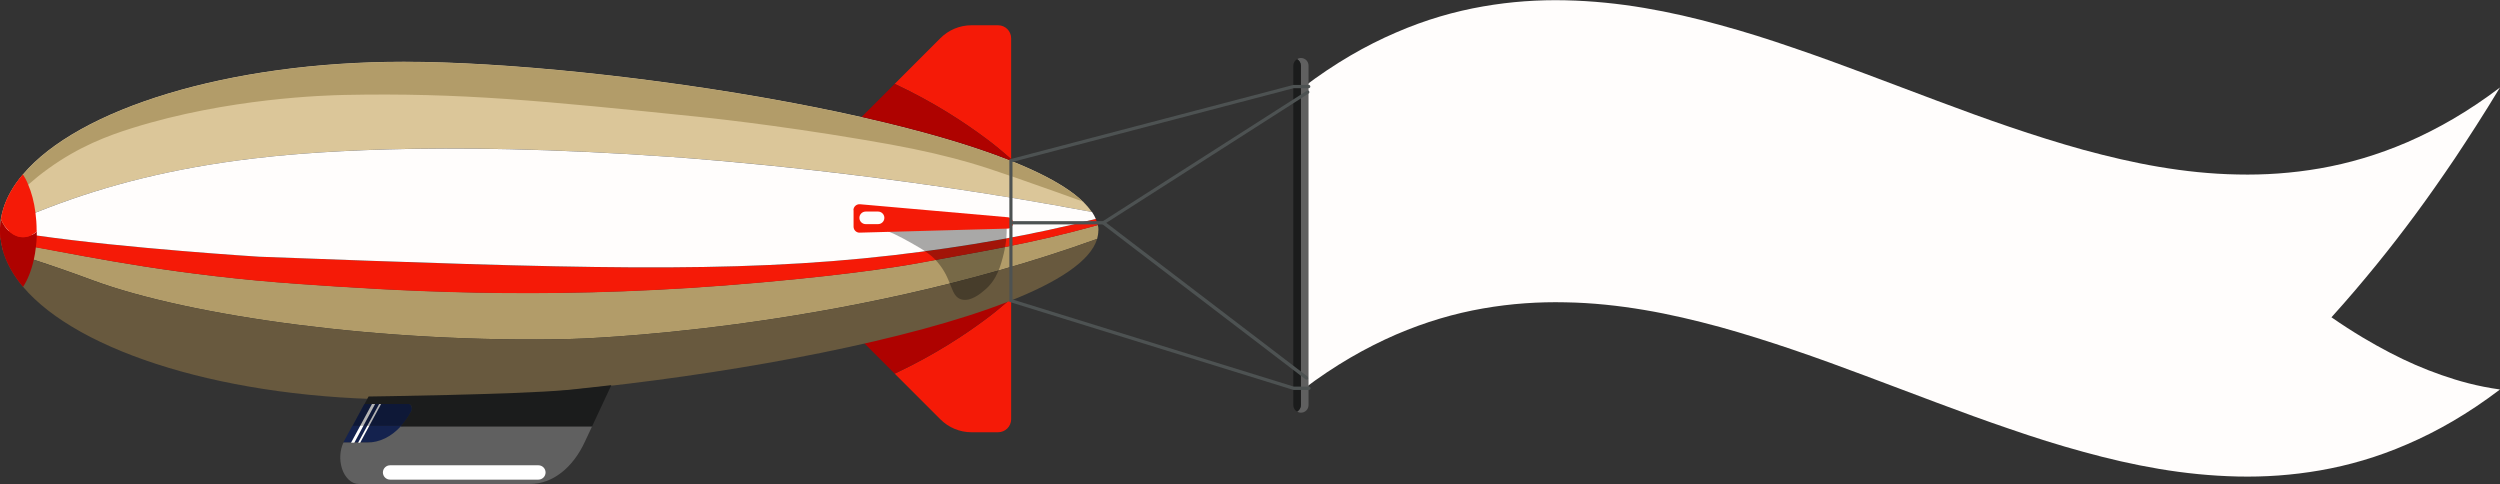 <?xml version="1.0" encoding="UTF-8"?>
<svg id="Layer_2" data-name="Layer 2" xmlns="http://www.w3.org/2000/svg" viewBox="0 0 167.21 32.38">
  <rect x="0" y="0" width="167.21" height="32.38" fill="#333333" stroke="none"/>
  <defs>
    <style>
      .cls-1 {
        fill: #dbc699;
      }

      .cls-2 {
        fill: #fff;
      }

      .cls-3 {
        fill: #fffdfc;
      }

      .cls-4 {
        fill: #f51a07;
      }

      .cls-5 {
        fill: #ae0200;
      }

      .cls-6 {
        fill: #1b1c1c;
      }

      .cls-7 {
        fill: #4d5252;
      }

      .cls-8 {
        fill: #14224e;
      }

      .cls-9 {
        opacity: .3;
      }

      .cls-10 {
        fill: #b29c69;
      }

      .cls-11 {
        fill: #68593e;
      }

      .cls-12 {
        fill: #0a0a09;
        opacity: .35;
      }

      .cls-13 {
        fill: #606060;
      }
    </style>
  </defs>
  <g id="_Ñëîé_1" data-name="Ñëîé 1">
    <g>
      <g>
        <path class="cls-8" d="M27.55,27.32c0,.06-.02,.12-.04,.18-.2,.38-.42,.7-.68,.98h-3.25l.79-1.46h2.96c.13,0,.21,.15,.21,.3Z"/>
        <g>
          <path class="cls-4" d="M67.63,28.04v-8.08c-.61,.53-1.12,.96-1.65,1.35-1.43,1.07-3.46,2.42-6.14,3.68l3.06,3.06c.55,.55,1.3,.86,2.07,.86h1.79c.48,0,.87-.39,.87-.87Z"/>
          <path class="cls-5" d="M67.63,19.96v-.11c-2.7,1.08-6.17,2.06-10,2.93l2.21,2.21c2.68-1.26,4.71-2.61,6.14-3.68,.53-.4,1.05-.82,1.65-1.35Z"/>
        </g>
        <path class="cls-1" d="M73.04,14.18c-13.8-2.62-25.64-3.51-28.08-3.68-16.13-1.16-25.18-.24-28.01,.1-5.42,.65-9.78,1.78-13.72,3.29-.29,.11-.58,.22-.85,.33-.9,.36-1.69,.71-2.38,1.02,.01-.41,.08-.81,.2-1.21,.24-.82,.69-1.61,1.33-2.36,3.7-4.39,13.72-7.54,25.48-7.54,13.35,0,39.97,4.05,45.44,9.37,.23,.23,.43,.46,.58,.69Z"/>
        <path class="cls-10" d="M73.46,15.42c0,.19-.03,.37-.08,.56-17.3,6.25-35.12,6.69-35.12,6.69-12.66,.31-25.6-1.54-32.02-3.91-1.56-.58-2.78-1-3.98-1.39-.68-.22-1.36-.43-2.07-.65-.07-.26-.12-.52-.15-.79,.81,.23,1.64,.45,2.36,.6,.09,.02,.18,.03,.26,.05,3.43,.63,9.25,1.85,17.39,2.41,6.13,.43,15.85,1.07,28.4,.1,7.09-.55,11.44-1.2,13.1-1.52,3.87-.73,7.26-1.23,11.88-2.52,.03,.12,.04,.24,.04,.36Z"/>
        <path class="cls-11" d="M73.38,15.98c-1.79,5.98-31.88,10.74-46.35,10.74-11.77,0-21.78-3.15-25.49-7.54-.66-.79-1.12-1.61-1.36-2.46,.72,.22,1.39,.43,2.07,.65,1.19,.39,2.42,.81,3.98,1.39,6.42,2.37,19.36,4.22,32.02,3.91,0,0,17.82-.43,35.12-6.69Z"/>
        <path class="cls-4" d="M73.42,15.06c-4.62,1.29-8.01,1.79-11.88,2.52-1.66,.31-6.01,.97-13.1,1.52-12.55,.97-22.26,.33-28.4-.1-8.13-.57-13.95-1.79-17.39-2.41-.08-.01-.17-.03-.26-.05-.72-.14-1.55-.37-2.36-.6-.02-.17-.03-.34-.03-.51,0-.03,0-.06,0-.09,.72,.14,1.56,.28,2.45,.41,5.98,.86,14.88,1.42,14.88,1.42,20.9,.79,31.58,1.15,42.41-.1,4.95-.57,9.31-1.35,13.55-2.43,.06,.14,.1,.28,.13,.42Z"/>
        <path class="cls-3" d="M73.29,14.64c-4.24,1.08-8.6,1.85-13.55,2.43-10.83,1.25-21.5,.88-42.41,.1,0,0-8.9-.56-14.88-1.42-.9-.13-1.73-.27-2.45-.41,0-.03,0-.07,0-.1,.68-.31,1.48-.66,2.38-1.02,.28-.11,.56-.22,.85-.33,3.94-1.51,8.29-2.64,13.72-3.29,2.83-.34,11.89-1.25,28.01-.1,2.44,.18,14.28,1.06,28.08,3.68,.1,.15,.19,.31,.25,.46Z"/>
        <path class="cls-10" d="M72.46,13.49c-.6-.21-1.23-.44-1.9-.68-4.15-1.48-5.35-1.85-6.76-2.22-1.78-.46-3.4-.8-6.09-1.25-6.02-1.02-10.7-1.5-11.11-1.54-10.23-1.05-15.8-1.61-23.57-1.45-1.25,.03-7.75,.2-14.2,2.22-1.63,.51-3.55,1.23-5.6,2.71-.49,.35-.93,.71-1.34,1.07-.65,.57-1.21,1.14-1.68,1.69,.24-.82,.69-1.61,1.33-2.36,3.7-4.39,13.72-7.54,25.48-7.54,7.92,0,20.53,1.43,30.6,3.7,3.83,.87,7.3,1.85,10,2.93,2.17,.86,3.85,1.78,4.83,2.74Z"/>
        <path class="cls-5" d="M2.46,15.48c0,.09,0,.18,0,.26,0,.27-.03,.54-.06,.79-.03,.29-.08,.57-.14,.84-.16,.72-.41,1.35-.72,1.82-.66-.79-1.12-1.61-1.36-2.46-.07-.26-.12-.52-.15-.79-.02-.17-.03-.34-.03-.51,0-.03,0-.06,0-.09,0-.03,0-.07,0-.1,0-.19,.03-.39,.06-.58,.3,.72,.85,1.21,1.48,1.21,.34,0,.65-.14,.92-.38Z"/>
        <path class="cls-4" d="M67.63,2.56V10.64c-.61-.53-1.12-.96-1.65-1.35-1.43-1.07-3.46-2.42-6.14-3.68l3.06-3.06c.55-.55,1.3-.86,2.07-.86h1.79c.48,0,.87,.39,.87,.87Z"/>
        <path class="cls-5" d="M67.63,10.64v.11c-2.7-1.08-6.17-2.06-10-2.93l2.21-2.21c2.68,1.26,4.71,2.61,6.14,3.68,.53,.4,1.05,.82,1.65,1.35Z"/>
        <path class="cls-12" d="M57.27,14.99c1.14,.06,2.03,.32,3.68,1.26,.84,.48,1.41,.8,1.93,1.5,.82,1.09,.71,2.05,1.4,2.27,.62,.19,1.3-.38,1.59-.63,.83-.7,1.07-1.65,1.26-2.41,.12-.47,.24-1.17,.19-2.03l-10.06,.05Z"/>
        <path class="cls-4" d="M57.09,14.05v1.11c0,.23,.19,.41,.41,.4l9.89-.27c.21,0,.37-.18,.37-.38h0c0-.2-.15-.36-.35-.38l-9.89-.87c-.23-.02-.44,.16-.44,.4Z"/>
        <path class="cls-3" d="M58.73,14.99h-.83c-.23,0-.42-.19-.42-.42h0c0-.23,.19-.42,.42-.42h.83c.23,0,.42,.19,.42,.42h0c0,.23-.19,.42-.42,.42Z"/>
        <path class="cls-4" d="M2.46,15.42v.06c-.27,.24-.58,.38-.92,.38-.63,0-1.17-.48-1.48-1.21,.03-.21,.08-.42,.14-.63,.24-.82,.69-1.61,1.33-2.36,.13,.2,.25,.42,.35,.68,.23,.53,.4,1.17,.49,1.87,.05,.39,.08,.79,.08,1.21Z"/>
        <path class="cls-8" d="M26.99,28.48l-.59,1.12h-3.44s.03-.06,.05-.1l.56-1.03h3.41Z"/>
        <path class="cls-13" d="M39.6,28.52l-.47,1c-.81,1.78-2.19,2.85-3.67,2.85h-11.46c-.24,0-.48-.1-.67-.28-.2-.19-.36-.44-.46-.76-.18-.57-.14-1.22,.1-1.73h1.59c.82,0,1.61-.39,2.24-1.08h12.8Z"/>
        <path class="cls-6" d="M40.89,25.76l-1.29,2.76h-12.8s.02-.03,.03-.04c.25-.28,.48-.61,.68-.98,.03-.05,.04-.12,.04-.18,0-.16-.09-.3-.21-.3h-2.96l.27-.5s9.85-.13,13.2-.43c.71-.06,3.05-.33,3.05-.33Z"/>
        <polygon class="cls-2" points="25.09 27.02 23.7 29.61 23.48 29.61 24.88 27.02 25.09 27.02"/>
        <polygon class="cls-2" points="25.49 27.02 24.09 29.61 23.95 29.61 25.36 27.02 25.49 27.02"/>
        <path class="cls-2" d="M36.01,32.08h-9.92c-.27,0-.48-.22-.48-.48h0c0-.27,.22-.48,.48-.48h9.92c.27,0,.48,.22,.48,.48h0c0,.27-.22,.48-.48,.48Z"/>
        <path class="cls-9" d="M27.55,27.32c0,.06-.02,.12-.04,.18-.2,.38-.42,.7-.68,.98h-3.25l.79-1.46h2.96c.13,0,.21,.15,.21,.3Z"/>
      </g>
      <path class="cls-3" d="M155.92,21.21c1.5,1.04,2.76,1.77,3.93,2.38,1.17,.61,2.26,1.08,3.43,1.49,1.17,.41,2.42,.76,3.93,.97-2.13,1.62-4.2,2.8-6.2,3.66-2,.87-3.94,1.42-5.83,1.75-1.89,.33-3.72,.45-5.52,.41-1.79-.04-3.54-.22-5.26-.51s-3.4-.68-5.06-1.14c-1.66-.45-3.3-.97-4.92-1.53-1.62-.55-3.23-1.14-4.83-1.74-1.6-.6-3.2-1.21-4.81-1.81-1.6-.6-3.21-1.19-4.83-1.74-1.62-.55-3.26-1.07-4.92-1.53-1.66-.45-3.34-.85-5.06-1.14-1.72-.29-3.47-.48-5.26-.51-1.79-.04-3.63,.08-5.52,.41s-3.83,.89-5.83,1.75c-2,.87-4.07,2.04-6.2,3.66V5.84c2.13-1.62,4.2-2.8,6.2-3.66,2-.87,3.94-1.42,5.83-1.75,1.89-.33,3.72-.45,5.52-.41,1.79,.04,3.54,.22,5.26,.51,1.72,.29,3.4,.68,5.06,1.14,1.66,.45,3.3,.97,4.92,1.53,1.62,.55,3.23,1.14,4.83,1.74,1.6,.6,3.2,1.21,4.81,1.81,1.6,.6,3.21,1.19,4.83,1.74,1.62,.55,3.26,1.07,4.92,1.53,1.66,.45,3.34,.85,5.06,1.14,1.72,.29,3.47,.48,5.26,.51,1.79,.04,3.63-.08,5.52-.41,1.89-.33,3.83-.89,5.83-1.75,2-.87,4.07-2.04,6.2-3.66-1.13,1.87-2.12,3.39-3.03,4.76-.92,1.36-1.76,2.56-2.61,3.71-.85,1.15-1.69,2.24-2.61,3.37s-1.9,2.29-3.03,3.54Z"/>
      <g>
        <path class="cls-13" d="M87.52,4.4V27.09c0,.28-.22,.51-.5,.51h-.01c-.09,0-.18-.02-.25-.08,.15-.09,.25-.25,.25-.44V4.4c0-.19-.1-.35-.25-.44,.07-.06,.16-.08,.25-.08h.01c.28,0,.5,.23,.5,.51Z"/>
        <path class="cls-6" d="M87.01,4.4V27.09c0,.19-.1,.35-.25,.44-.16-.08-.26-.25-.26-.44V4.4c0-.19,.1-.36,.26-.44,.15,.09,.25,.25,.25,.44Z"/>
      </g>
      <path class="cls-7" d="M87.57,26.08h-1.06s-19-5.89-19-5.89V10.66l.08-.02,18.92-4.96h1.02c.06,0,.11,.05,.11,.11s-.05,.11-.11,.11h-1.01l-18.8,4.93v9.2l18.82,5.83h1.01c.06,0,.11,.05,.11,.11s-.05,.11-.11,.11Z"/>
      <path class="cls-7" d="M73.84,15.01h-6.08c-.06,0-.11-.05-.11-.11s.05-.11,.11-.11h6.01l13.64-8.72c.06-.03,.12-.02,.15,.03,.03,.05,.02,.12-.03,.15l-13.7,8.76Z"/>
      <path class="cls-7" d="M87.39,25.39s-.05,0-.07-.02l-13.58-10.37s-.06-.11-.02-.16c.04-.05,.11-.06,.16-.02l13.58,10.37s.06,.11,.02,.16c-.02,.03-.06,.04-.09,.04Z"/>
    </g>
  </g>
</svg>